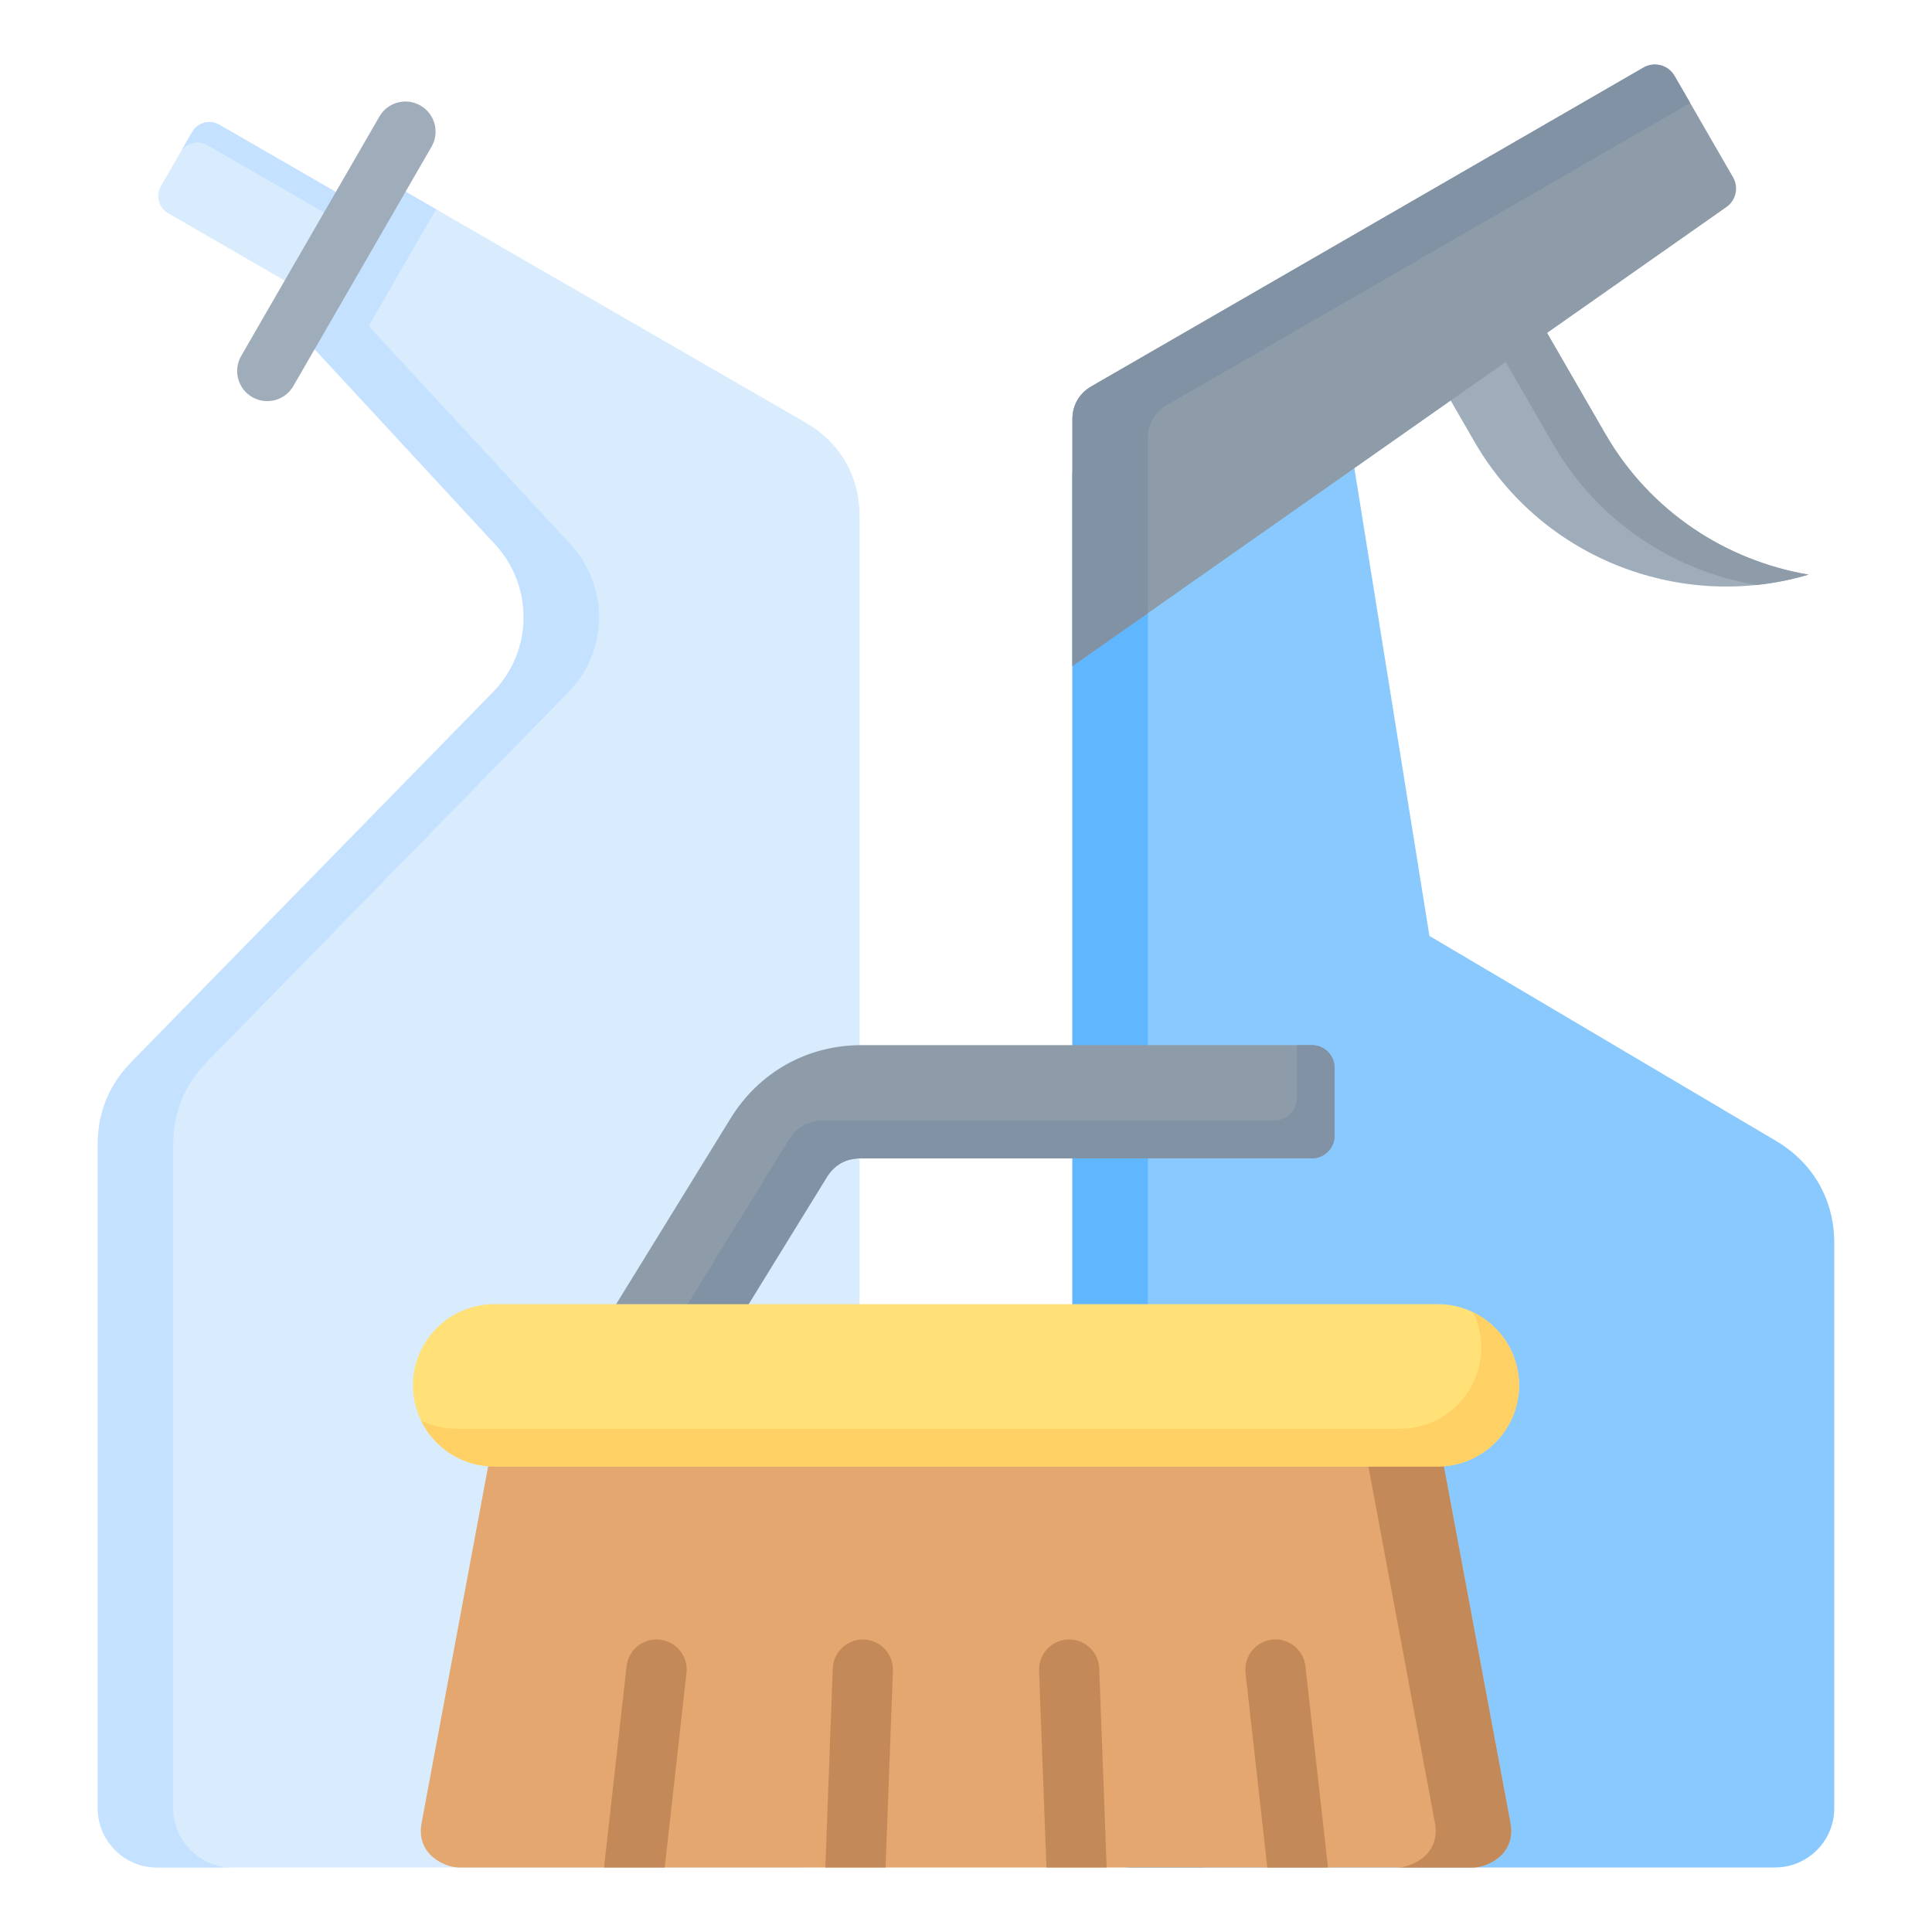 <!-- icon666.com - MILLIONS vector ICONS FREE --><svg id="Layer_1" enable-background="new 0 0 512 512" viewBox="0 0 512 512" xmlns="http://www.w3.org/2000/svg"><g clip-rule="evenodd" fill-rule="evenodd"><g><path d="m470.697 302.373-91.883-54.347-21.463-133.777-73.151 11.041v353.922c0 8.64 7.048 15.688 15.689 15.688h170.523c8.641 0 15.689-7.048 15.689-15.688v-149.832c-.001-11.406-5.588-21.2-15.404-27.007z" fill="#8ac9fe"></path><path d="m357.824 117.197-.473-2.947-73.151 11.041v353.922c0 8.64 7.048 15.688 15.689 15.688h20.001c-8.641 0-15.689-7.048-15.689-15.688v-353.923z" fill="#60b7ff"></path><path d="m398.044 67.553 27.399 47.456c11.877 20.572 32.003 33.578 53.851 37.27-33.279 9.899-70.455-3.882-88.53-35.188l-19.269-33.375z" fill="#9facba"></path><path d="m398.044 67.553 27.399 47.456c11.877 20.572 32.003 33.578 53.851 37.27-4.552 1.354-9.177 2.262-13.816 2.746-21.844-3.694-41.964-16.7-53.839-37.268l-24.982-43.271z" fill="#8d9ca8"></path><path d="m289.199 102.403 146.363-84.503c2.862-1.652 6.543-.666 8.196 2.196l15.509 26.862c1.559 2.701.804 6.119-1.749 7.911l-173.319 121.656v-65.462c0-3.672 1.82-6.824 5-8.66z" fill="#8d9ca8"></path><path d="m289.199 102.403 146.363-84.503c2.862-1.652 6.543-.666 8.196 2.196l4.157 7.2-138.715 80.087c-3.18 1.836-5 4.988-5 8.66v46.443l-20.001 14.039v-65.462c0-3.672 1.82-6.824 5-8.66z" fill="#8192a5"></path></g><g><path d="m42.621 49.366 8.332-14.43c1.436-2.488 4.647-3.348 7.134-1.912l37.828 21.839-13.554 23.478-37.828-21.84c-2.487-1.436-3.348-4.647-1.912-7.135z" fill="#d8ecfe"></path><path d="m47.819 40.365 3.134-5.429c1.436-2.488 4.647-3.348 7.134-1.912l37.828 21.839-13.554 23.478 10.415-18.041-37.828-21.839c-2.485-1.434-5.691-.578-7.129 1.904z" fill="#c4e2ff"></path><path d="m34.843 281.418 95.813-97.991c10.598-10.839 10.837-28.053.544-39.182l-53.496-57.839 22.868-39.609 113.013 65.248c9.04 5.22 14.216 14.183 14.216 24.622v342.544c0 8.641-7.048 15.688-15.689 15.688h-170.523c-8.641 0-15.689-7.048-15.689-15.688v-175.856c0-8.518 2.988-15.847 8.943-21.937z" fill="#d8ecfe"></path><path d="m34.843 281.418 95.813-97.991c10.598-10.839 10.837-28.053.544-39.182l-53.496-57.839 22.868-39.609 15.001 8.661-17.868 30.948 53.496 57.839c10.293 11.129 10.054 28.343-.544 39.182l-95.813 97.991c-5.955 6.09-8.942 13.419-8.942 21.936v175.858c0 8.641 7.047 15.688 15.689 15.688h-20.002c-8.641 0-15.689-7.048-15.689-15.688v-175.857c0-8.518 2.988-15.847 8.943-21.937z" fill="#c4e2ff"></path><path d="m77.732 102.319c-2.209 3.814-7.092 5.115-10.906 2.906s-5.115-7.092-2.906-10.906l36.624-63.435c2.209-3.814 7.092-5.115 10.906-2.906s5.115 7.092 2.906 10.906z" fill="#9facba"></path></g><g><path d="m158.315 353.679 35.32-57.331c7.507-12.186 20.278-19.372 34.602-19.372h119.45c3.305 0 6 2.695 6 6v17.995c0 3.305-2.695 6-6 6h-119.45c-4.037 0-7.052 1.628-9.177 5.077l-35.32 57.331z" fill="#8d9ca8"></path><path d="m158.315 353.679 1.707-2.771 13.718 8.471 35.32-57.331c2.125-3.449 5.14-5.077 9.177-5.077h119.45c3.305 0 6-2.695 6-6v-13.995h4.001c3.305 0 6 2.695 6 6v17.995c0 3.305-2.695 6-6 6h-119.45c-4.037 0-7.052 1.628-9.177 5.077l-35.32 57.331z" fill="#8192a5"></path><path d="m400.265 483.066-21.778-116.697h-244.974l-21.778 116.697c-1.607 8.612 6.449 11.834 9.83 11.834h268.87c3.381 0 11.438-3.221 9.83-11.834z" fill="#e3a76f"></path><path d="m400.265 483.066-21.778-116.697h-20.001l21.778 116.697c1.608 8.613-6.449 11.834-9.83 11.834h20.001c3.381 0 11.438-3.221 9.83-11.834z" fill="#c48958"></path><path d="m160.08 494.9h16.071l5.775-51.573c.483-4.384-2.679-8.33-7.063-8.813s-8.33 2.679-8.813 7.063zm58.646 0h15.958l1.947-52.167c.155-4.401-3.287-8.095-7.688-8.25s-8.095 3.287-8.25 7.688zm58.589 0h15.958l-1.968-52.729c-.155-4.401-3.849-7.843-8.25-7.688s-7.843 3.849-7.688 8.25zm58.534 0h16.071l-5.97-53.323c-.483-4.384-4.429-7.546-8.813-7.062-4.384.483-7.546 4.429-7.062 8.813z" fill="#c48958"></path><path d="m130.936 345.618h250.129c11.828 0 21.505 9.677 21.505 21.505 0 11.828-9.677 21.505-21.505 21.505h-250.129c-11.828 0-21.506-9.677-21.506-21.505 0-11.828 9.678-21.505 21.506-21.505z" fill="#ffe177"></path><path d="m390.416 347.772c7.177 3.495 12.154 10.87 12.154 19.352 0 11.828-9.677 21.505-21.505 21.505h-250.129c-8.482 0-15.858-4.977-19.352-12.154 2.831 1.379 6.005 2.154 9.352 2.154h250.129c11.828 0 21.505-9.677 21.505-21.505-.001-3.347-.776-6.521-2.154-9.352z" fill="#ffd064"></path></g></g></svg>